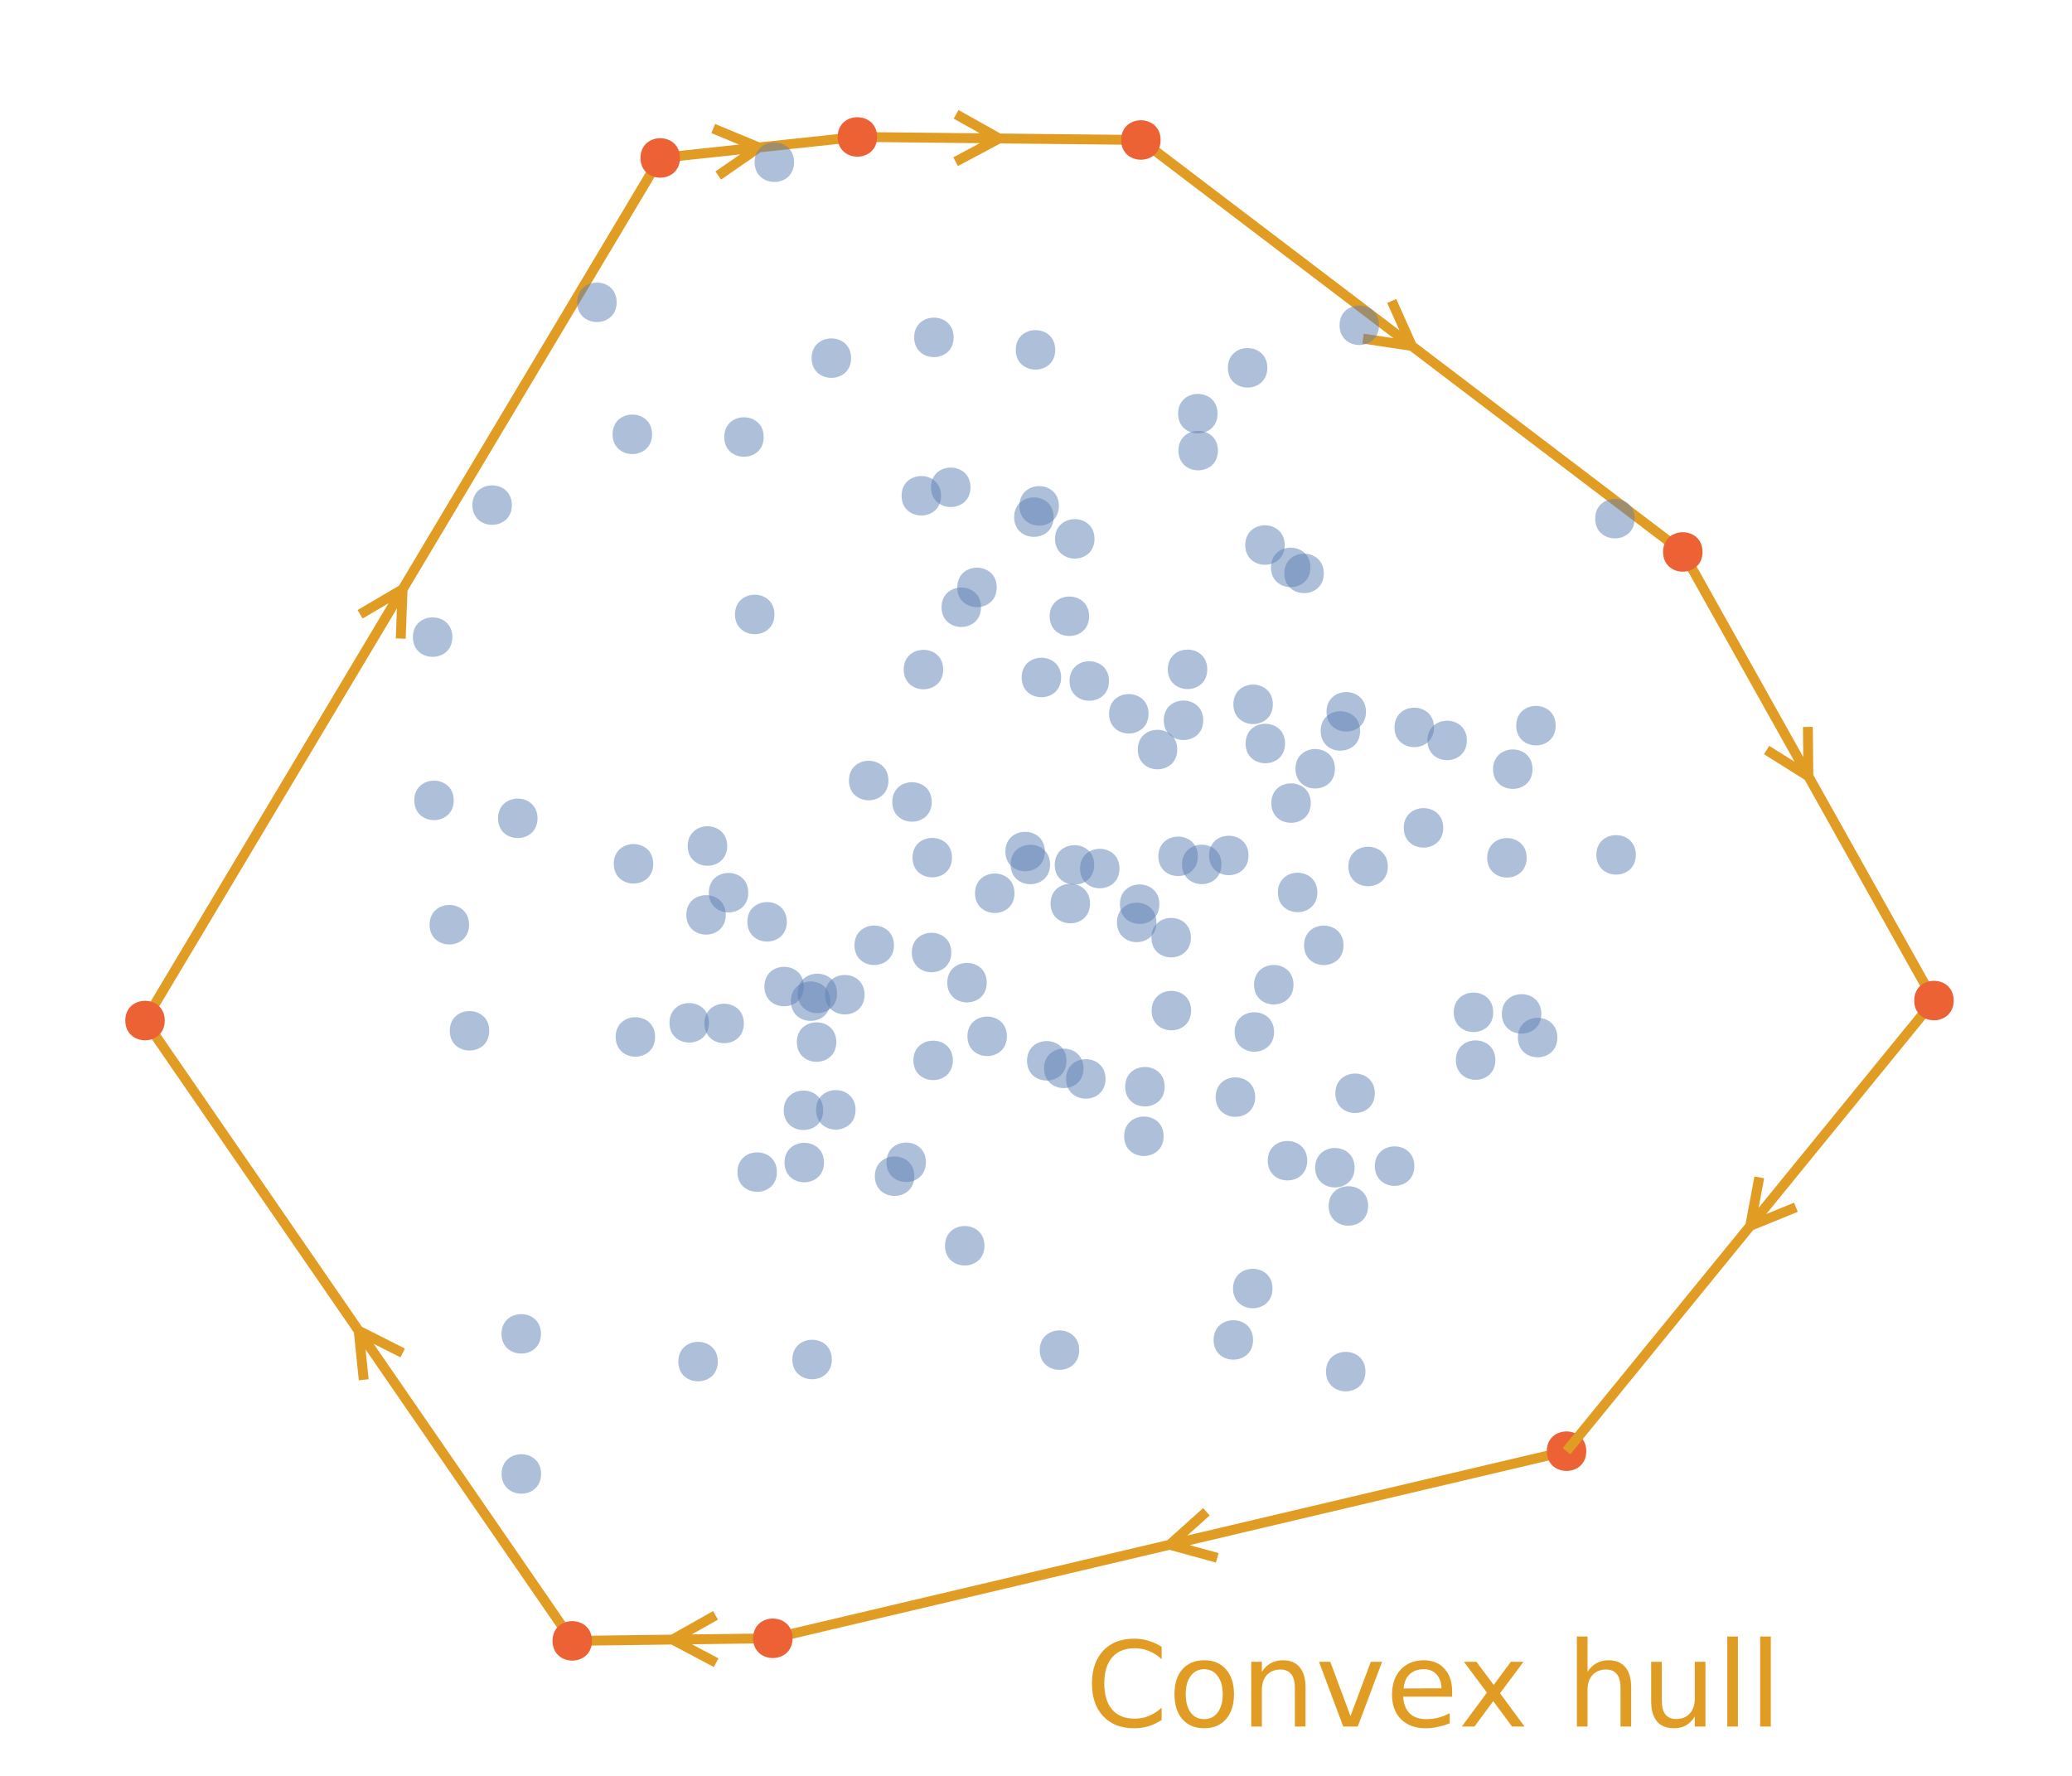 <?xml version="1.0" encoding="UTF-8"?>
<svg xmlns="http://www.w3.org/2000/svg" xmlns:xlink="http://www.w3.org/1999/xlink" width="210pt" height="180pt" viewBox="0 0 210 180" version="1.1">
<defs>
<g>
<symbol overflow="visible" id="glyph0-0">
<path style="stroke:none;" d="M 0.594 2.125 L 0.594 -8.469 L 6.594 -8.469 L 6.594 2.125 Z M 1.266 1.453 L 5.938 1.453 L 5.938 -7.781 L 1.266 -7.781 Z M 1.266 1.453 "/>
</symbol>
<symbol overflow="visible" id="glyph0-1">
<path style="stroke:none;" d="M 7.734 -8.078 L 7.734 -6.828 C 7.328 -7.203 6.898 -7.477 6.453 -7.656 C 6.004 -7.844 5.523 -7.938 5.016 -7.938 C 4.016 -7.938 3.25 -7.629 2.719 -7.016 C 2.188 -6.398 1.922 -5.516 1.922 -4.359 C 1.922 -3.211 2.188 -2.332 2.719 -1.719 C 3.25 -1.102 4.016 -0.797 5.016 -0.797 C 5.523 -0.797 6.004 -0.891 6.453 -1.078 C 6.898 -1.266 7.328 -1.539 7.734 -1.906 L 7.734 -0.672 C 7.316 -0.391 6.875 -0.176 6.406 -0.031 C 5.945 0.102 5.461 0.172 4.953 0.172 C 3.617 0.172 2.57 -0.234 1.812 -1.047 C 1.051 -1.859 0.672 -2.961 0.672 -4.359 C 0.672 -5.766 1.051 -6.875 1.812 -7.688 C 2.57 -8.5 3.617 -8.906 4.953 -8.906 C 5.473 -8.906 5.961 -8.832 6.422 -8.688 C 6.891 -8.551 7.328 -8.348 7.734 -8.078 Z M 7.734 -8.078 "/>
</symbol>
<symbol overflow="visible" id="glyph0-2">
<path style="stroke:none;" d="M 3.672 -5.812 C 3.098 -5.812 2.641 -5.582 2.297 -5.125 C 1.961 -4.676 1.797 -4.062 1.797 -3.281 C 1.797 -2.488 1.961 -1.867 2.297 -1.422 C 2.629 -0.973 3.086 -0.75 3.672 -0.75 C 4.242 -0.75 4.695 -0.973 5.031 -1.422 C 5.375 -1.879 5.547 -2.5 5.547 -3.281 C 5.547 -4.051 5.375 -4.664 5.031 -5.125 C 4.695 -5.582 4.242 -5.812 3.672 -5.812 Z M 3.672 -6.719 C 4.609 -6.719 5.344 -6.41 5.875 -5.797 C 6.414 -5.191 6.688 -4.352 6.688 -3.281 C 6.688 -2.207 6.414 -1.363 5.875 -0.75 C 5.344 -0.133 4.609 0.172 3.672 0.172 C 2.734 0.172 1.992 -0.133 1.453 -0.75 C 0.922 -1.363 0.656 -2.207 0.656 -3.281 C 0.656 -4.352 0.922 -5.191 1.453 -5.797 C 1.992 -6.41 2.734 -6.719 3.672 -6.719 Z M 3.672 -6.719 "/>
</symbol>
<symbol overflow="visible" id="glyph0-3">
<path style="stroke:none;" d="M 6.594 -3.969 L 6.594 0 L 5.516 0 L 5.516 -3.922 C 5.516 -4.547 5.391 -5.008 5.141 -5.312 C 4.898 -5.625 4.539 -5.781 4.062 -5.781 C 3.477 -5.781 3.016 -5.594 2.672 -5.219 C 2.336 -4.852 2.172 -4.348 2.172 -3.703 L 2.172 0 L 1.094 0 L 1.094 -6.562 L 2.172 -6.562 L 2.172 -5.547 C 2.43 -5.941 2.734 -6.234 3.078 -6.422 C 3.43 -6.617 3.836 -6.719 4.297 -6.719 C 5.047 -6.719 5.613 -6.484 6 -6.016 C 6.395 -5.555 6.594 -4.875 6.594 -3.969 Z M 6.594 -3.969 "/>
</symbol>
<symbol overflow="visible" id="glyph0-4">
<path style="stroke:none;" d="M 0.359 -6.562 L 1.5 -6.562 L 3.547 -1.062 L 5.609 -6.562 L 6.75 -6.562 L 4.281 0 L 2.812 0 Z M 0.359 -6.562 "/>
</symbol>
<symbol overflow="visible" id="glyph0-5">
<path style="stroke:none;" d="M 6.75 -3.547 L 6.75 -3.031 L 1.781 -3.031 C 1.832 -2.281 2.055 -1.711 2.453 -1.328 C 2.859 -0.941 3.414 -0.75 4.125 -0.75 C 4.539 -0.75 4.941 -0.797 5.328 -0.891 C 5.723 -0.992 6.113 -1.148 6.5 -1.359 L 6.5 -0.328 C 6.102 -0.172 5.703 -0.051 5.297 0.031 C 4.891 0.125 4.477 0.172 4.062 0.172 C 3.02 0.172 2.191 -0.129 1.578 -0.734 C 0.961 -1.348 0.656 -2.176 0.656 -3.219 C 0.656 -4.289 0.945 -5.141 1.531 -5.766 C 2.113 -6.398 2.895 -6.719 3.875 -6.719 C 4.758 -6.719 5.457 -6.43 5.969 -5.859 C 6.488 -5.297 6.75 -4.523 6.75 -3.547 Z M 5.672 -3.875 C 5.66 -4.457 5.492 -4.926 5.172 -5.281 C 4.848 -5.633 4.422 -5.812 3.891 -5.812 C 3.285 -5.812 2.801 -5.641 2.438 -5.297 C 2.082 -4.953 1.879 -4.473 1.828 -3.859 Z M 5.672 -3.875 "/>
</symbol>
<symbol overflow="visible" id="glyph0-6">
<path style="stroke:none;" d="M 6.594 -6.562 L 4.219 -3.375 L 6.703 0 L 5.438 0 L 3.531 -2.578 L 1.625 0 L 0.344 0 L 2.891 -3.438 L 0.562 -6.562 L 1.828 -6.562 L 3.578 -4.219 L 5.312 -6.562 Z M 6.594 -6.562 "/>
</symbol>
<symbol overflow="visible" id="glyph0-7">
<path style="stroke:none;" d=""/>
</symbol>
<symbol overflow="visible" id="glyph0-8">
<path style="stroke:none;" d="M 6.594 -3.969 L 6.594 0 L 5.516 0 L 5.516 -3.922 C 5.516 -4.547 5.391 -5.008 5.141 -5.312 C 4.898 -5.625 4.539 -5.781 4.062 -5.781 C 3.477 -5.781 3.016 -5.594 2.672 -5.219 C 2.336 -4.852 2.172 -4.348 2.172 -3.703 L 2.172 0 L 1.094 0 L 1.094 -9.125 L 2.172 -9.125 L 2.172 -5.547 C 2.43 -5.941 2.734 -6.234 3.078 -6.422 C 3.43 -6.617 3.836 -6.719 4.297 -6.719 C 5.047 -6.719 5.613 -6.484 6 -6.016 C 6.395 -5.555 6.594 -4.875 6.594 -3.969 Z M 6.594 -3.969 "/>
</symbol>
<symbol overflow="visible" id="glyph0-9">
<path style="stroke:none;" d="M 1.016 -2.594 L 1.016 -6.562 L 2.094 -6.562 L 2.094 -2.625 C 2.094 -2.008 2.211 -1.547 2.453 -1.234 C 2.703 -0.922 3.066 -0.766 3.547 -0.766 C 4.129 -0.766 4.586 -0.945 4.922 -1.312 C 5.266 -1.688 5.438 -2.195 5.438 -2.844 L 5.438 -6.562 L 6.516 -6.562 L 6.516 0 L 5.438 0 L 5.438 -1.016 C 5.176 -0.609 4.875 -0.305 4.531 -0.109 C 4.188 0.078 3.785 0.172 3.328 0.172 C 2.566 0.172 1.988 -0.062 1.594 -0.531 C 1.207 -1 1.016 -1.688 1.016 -2.594 Z M 3.734 -6.719 Z M 3.734 -6.719 "/>
</symbol>
<symbol overflow="visible" id="glyph0-10">
<path style="stroke:none;" d="M 1.125 -9.125 L 2.203 -9.125 L 2.203 0 L 1.125 0 Z M 1.125 -9.125 "/>
</symbol>
</g>
</defs>
<g id="convex_hull">
<path style="fill:none;stroke-width:1;stroke-linecap:butt;stroke-linejoin:miter;stroke:rgb(88.072%,61.104%,14.205%);stroke-opacity:1;stroke-miterlimit:10;" d="M 48.77 57.09 L -31.672 76.055 M 13.371 67.898 L 8.547 66.574 L 12.27 63.23 " transform="matrix(1,0,0,1,110,90)"/>
<path style=" stroke:none;fill-rule:nonzero;fill:rgb(92.253%,38.563%,20.918%);fill-opacity:1;" d="M 160.77 147.09 C 160.77 149.758 156.77 149.758 156.77 147.09 C 156.77 144.422 160.77 144.422 160.77 147.09 "/>
<path style="fill:none;stroke-width:1;stroke-linecap:butt;stroke-linejoin:miter;stroke:rgb(88.072%,61.104%,14.205%);stroke-opacity:1;stroke-miterlimit:10;" d="M -31.672 76.055 L -52 76.316 M -37.418 78.527 L -41.836 76.184 L -37.48 73.73 " transform="matrix(1,0,0,1,110,90)"/>
<path style=" stroke:none;fill-rule:nonzero;fill:rgb(92.253%,38.563%,20.918%);fill-opacity:1;" d="M 80.328 166.055 C 80.328 168.723 76.328 168.723 76.328 166.055 C 76.328 163.387 80.328 163.387 80.328 166.055 "/>
<path style="fill:none;stroke-width:1;stroke-linecap:butt;stroke-linejoin:miter;stroke:rgb(88.072%,61.104%,14.205%);stroke-opacity:1;stroke-miterlimit:10;" d="M -52 76.316 L -95.301 13.441 M -73.137 49.852 L -73.648 44.879 L -69.188 47.133 " transform="matrix(1,0,0,1,110,90)"/>
<path style=" stroke:none;fill-rule:nonzero;fill:rgb(92.253%,38.563%,20.918%);fill-opacity:1;" d="M 60 166.316 C 60 168.98 56 168.98 56 166.316 C 56 163.648 60 163.648 60 166.316 "/>
<path style="fill:none;stroke-width:1;stroke-linecap:butt;stroke-linejoin:miter;stroke:rgb(88.072%,61.104%,14.205%);stroke-opacity:1;stroke-miterlimit:10;" d="M -95.301 13.441 L -43.086 -73.992 M -73.504 -27.738 L -69.195 -30.273 L -69.387 -25.277 " transform="matrix(1,0,0,1,110,90)"/>
<path style=" stroke:none;fill-rule:nonzero;fill:rgb(92.253%,38.563%,20.918%);fill-opacity:1;" d="M 16.699 103.441 C 16.699 106.109 12.699 106.109 12.699 103.441 C 12.699 100.773 16.699 100.773 16.699 103.441 "/>
<path style="fill:none;stroke-width:1;stroke-linecap:butt;stroke-linejoin:miter;stroke:rgb(88.072%,61.104%,14.205%);stroke-opacity:1;stroke-miterlimit:10;" d="M -43.086 -73.992 L -23.102 -76.121 M -37.711 -76.973 L -33.094 -75.055 L -37.203 -72.207 " transform="matrix(1,0,0,1,110,90)"/>
<path style=" stroke:none;fill-rule:nonzero;fill:rgb(92.253%,38.563%,20.918%);fill-opacity:1;" d="M 68.914 16.008 C 68.914 18.676 64.914 18.676 64.914 16.008 C 64.914 13.344 68.914 13.344 68.914 16.008 "/>
<path style="fill:none;stroke-width:1;stroke-linecap:butt;stroke-linejoin:miter;stroke:rgb(88.072%,61.104%,14.205%);stroke-opacity:1;stroke-miterlimit:10;" d="M -23.102 -76.121 L 5.629 -75.812 M -13.098 -78.41 L -8.734 -75.965 L -13.148 -73.613 " transform="matrix(1,0,0,1,110,90)"/>
<path style=" stroke:none;fill-rule:nonzero;fill:rgb(92.253%,38.563%,20.918%);fill-opacity:1;" d="M 88.898 13.879 C 88.898 16.547 84.898 16.547 84.898 13.879 C 84.898 11.215 88.898 11.215 88.898 13.879 "/>
<path style="fill:none;stroke-width:1;stroke-linecap:butt;stroke-linejoin:miter;stroke:rgb(88.072%,61.104%,14.205%);stroke-opacity:1;stroke-miterlimit:10;" d="M 5.629 -75.812 L 60.555 -34.055 M 31.051 -59.496 L 33.094 -54.934 L 28.148 -55.68 " transform="matrix(1,0,0,1,110,90)"/>
<path style=" stroke:none;fill-rule:nonzero;fill:rgb(92.253%,38.563%,20.918%);fill-opacity:1;" d="M 117.629 14.188 C 117.629 16.855 113.629 16.855 113.629 14.188 C 113.629 11.523 117.629 11.523 117.629 14.188 "/>
<path style="fill:none;stroke-width:1;stroke-linecap:butt;stroke-linejoin:miter;stroke:rgb(88.072%,61.104%,14.205%);stroke-opacity:1;stroke-miterlimit:10;" d="M 60.555 -34.055 L 86.008 11.414 M 73.23 -16.32 L 73.281 -11.32 L 69.047 -13.98 " transform="matrix(1,0,0,1,110,90)"/>
<path style=" stroke:none;fill-rule:nonzero;fill:rgb(92.253%,38.563%,20.918%);fill-opacity:1;" d="M 172.555 55.945 C 172.555 58.609 168.555 58.609 168.555 55.945 C 168.555 53.277 172.555 53.277 172.555 55.945 "/>
<path style="fill:none;stroke-width:1;stroke-linecap:butt;stroke-linejoin:miter;stroke:rgb(88.072%,61.104%,14.205%);stroke-opacity:1;stroke-miterlimit:10;" d="M 86.008 11.414 L 48.77 57.09 M 72.02 32.367 L 67.387 34.254 L 68.305 29.336 " transform="matrix(1,0,0,1,110,90)"/>
<path style=" stroke:none;fill-rule:nonzero;fill:rgb(92.253%,38.563%,20.918%);fill-opacity:1;" d="M 198.008 101.414 C 198.008 104.082 194.008 104.082 194.008 101.414 C 194.008 98.746 198.008 98.746 198.008 101.414 "/>
<g style="fill:rgb(88.072%,61.104%,14.205%);fill-opacity:1;">
  <use xlink:href="#glyph0-1" x="110" y="175"/>
  <use xlink:href="#glyph0-2" x="118.379" y="175"/>
  <use xlink:href="#glyph0-3" x="125.721" y="175"/>
  <use xlink:href="#glyph0-4" x="133.326" y="175"/>
  <use xlink:href="#glyph0-5" x="140.428" y="175"/>
  <use xlink:href="#glyph0-6" x="147.811" y="175"/>
  <use xlink:href="#glyph0-7" x="154.912" y="175"/>
  <use xlink:href="#glyph0-8" x="158.727" y="175"/>
  <use xlink:href="#glyph0-9" x="166.332" y="175"/>
  <use xlink:href="#glyph0-10" x="173.938" y="175"/>
  <use xlink:href="#glyph0-10" x="177.271" y="175"/>
</g>
<path style=" stroke:none;fill-rule:nonzero;fill:rgb(36.842%,50.678%,70.98%);fill-opacity:0.5;" d="M 180.605 175 L 123.402 41.926 C 123.402 44.594 119.402 44.594 119.402 41.926 C 119.402 39.258 123.402 39.258 123.402 41.926 "/>
<path style=" stroke:none;fill-rule:nonzero;fill:rgb(36.842%,50.678%,70.98%);fill-opacity:0.5;" d="M 157.84 105.164 C 157.84 107.832 153.84 107.832 153.84 105.164 C 153.84 102.5 157.84 102.5 157.84 105.164 "/>
<path style=" stroke:none;fill-rule:nonzero;fill:rgb(36.842%,50.678%,70.98%);fill-opacity:0.5;" d="M 132.488 117.645 C 132.488 120.312 128.488 120.312 128.488 117.645 C 128.488 114.98 132.488 114.98 132.488 117.645 "/>
<path style=" stroke:none;fill-rule:nonzero;fill:rgb(36.842%,50.678%,70.98%);fill-opacity:0.5;" d="M 145.336 73.73 C 145.336 76.395 141.336 76.395 141.336 73.73 C 141.336 71.062 145.336 71.062 145.336 73.73 "/>
<path style=" stroke:none;fill-rule:nonzero;fill:rgb(36.842%,50.678%,70.98%);fill-opacity:0.5;" d="M 96.574 107.477 C 96.574 110.145 92.574 110.145 92.574 107.477 C 92.574 104.812 96.574 104.812 96.574 107.477 "/>
<path style=" stroke:none;fill-rule:nonzero;fill:rgb(36.842%,50.678%,70.98%);fill-opacity:0.5;" d="M 110.477 91.582 C 110.477 94.25 106.477 94.25 106.477 91.582 C 106.477 88.914 110.477 88.914 110.477 91.582 "/>
<path style=" stroke:none;fill-rule:nonzero;fill:rgb(36.842%,50.678%,70.98%);fill-opacity:0.5;" d="M 139.34 110.812 C 139.34 113.48 135.34 113.48 135.34 110.812 C 135.34 108.148 139.34 108.148 139.34 110.812 "/>
<path style=" stroke:none;fill-rule:nonzero;fill:rgb(36.842%,50.678%,70.98%);fill-opacity:0.5;" d="M 106.426 87.621 C 106.426 90.289 102.426 90.289 102.426 87.621 C 102.426 84.957 106.426 84.957 106.426 87.621 "/>
<path style=" stroke:none;fill-rule:nonzero;fill:rgb(36.842%,50.678%,70.98%);fill-opacity:0.5;" d="M 84.836 100.691 C 84.836 103.355 80.836 103.355 80.836 100.691 C 80.836 98.023 84.836 98.023 84.836 100.691 "/>
<path style=" stroke:none;fill-rule:nonzero;fill:rgb(36.842%,50.678%,70.98%);fill-opacity:0.5;" d="M 96.414 96.547 C 96.414 99.211 92.414 99.211 92.414 96.547 C 92.414 93.879 96.414 93.879 96.414 96.547 "/>
<path style=" stroke:none;fill-rule:nonzero;fill:rgb(36.842%,50.678%,70.98%);fill-opacity:0.5;" d="M 66.398 105.102 C 66.398 107.77 62.398 107.77 62.398 105.102 C 62.398 102.438 66.398 102.438 66.398 105.102 "/>
<path style=" stroke:none;fill-rule:nonzero;fill:rgb(36.842%,50.678%,70.98%);fill-opacity:0.5;" d="M 98.359 49.395 C 98.359 52.059 94.359 52.059 94.359 49.395 C 94.359 46.727 98.359 46.727 98.359 49.395 "/>
<path style=" stroke:none;fill-rule:nonzero;fill:rgb(36.842%,50.678%,70.98%);fill-opacity:0.5;" d="M 119.316 75.973 C 119.316 78.641 115.316 78.641 115.316 75.973 C 115.316 73.305 119.316 73.305 119.316 75.973 "/>
<path style=" stroke:none;fill-rule:nonzero;fill:rgb(36.842%,50.678%,70.98%);fill-opacity:0.5;" d="M 140.66 87.828 C 140.66 90.496 136.66 90.496 136.66 87.828 C 136.66 85.16 140.66 85.16 140.66 87.828 "/>
<path style=" stroke:none;fill-rule:nonzero;fill:rgb(36.842%,50.678%,70.98%);fill-opacity:0.5;" d="M 47.539 93.727 C 47.539 96.395 43.539 96.395 43.539 93.727 C 43.539 91.059 47.539 91.059 47.539 93.727 "/>
<path style=" stroke:none;fill-rule:nonzero;fill:rgb(36.842%,50.678%,70.98%);fill-opacity:0.5;" d="M 73.559 92.73 C 73.559 95.398 69.559 95.398 69.559 92.73 C 69.559 90.062 73.559 90.062 73.559 92.73 "/>
<path style=" stroke:none;fill-rule:nonzero;fill:rgb(36.842%,50.678%,70.98%);fill-opacity:0.5;" d="M 137.852 74.086 C 137.852 76.754 133.852 76.754 133.852 74.086 C 133.852 71.422 137.852 71.422 137.852 74.086 "/>
<path style=" stroke:none;fill-rule:nonzero;fill:rgb(36.842%,50.678%,70.98%);fill-opacity:0.5;" d="M 131.098 99.809 C 131.098 102.477 127.098 102.477 127.098 99.809 C 127.098 97.141 131.098 97.141 131.098 99.809 "/>
<path style=" stroke:none;fill-rule:nonzero;fill:rgb(36.842%,50.678%,70.98%);fill-opacity:0.5;" d="M 143.344 118.195 C 143.344 120.863 139.344 120.863 139.344 118.195 C 139.344 115.527 143.344 115.527 143.344 118.195 "/>
<path style=" stroke:none;fill-rule:nonzero;fill:rgb(36.842%,50.678%,70.98%);fill-opacity:0.5;" d="M 99.426 61.547 C 99.426 64.215 95.426 64.215 95.426 61.547 C 95.426 58.883 99.426 58.883 99.426 61.547 "/>
<path style=" stroke:none;fill-rule:nonzero;fill:rgb(36.842%,50.678%,70.98%);fill-opacity:0.5;" d="M 127 135.816 C 127 138.48 123 138.48 123 135.816 C 123 133.148 127 133.148 127 135.816 "/>
<path style=" stroke:none;fill-rule:nonzero;fill:rgb(36.842%,50.678%,70.98%);fill-opacity:0.5;" d="M 71.852 103.672 C 71.852 106.34 67.852 106.34 67.852 103.672 C 67.852 101.004 71.852 101.004 71.852 103.672 "/>
<path style=" stroke:none;fill-rule:nonzero;fill:rgb(36.842%,50.678%,70.98%);fill-opacity:0.5;" d="M 138.445 72.148 C 138.445 74.816 134.445 74.816 134.445 72.148 C 134.445 69.48 138.445 69.48 138.445 72.148 "/>
<path style=" stroke:none;fill-rule:nonzero;fill:rgb(36.842%,50.678%,70.98%);fill-opacity:0.5;" d="M 132.812 57.512 C 132.812 60.176 128.812 60.176 128.812 57.512 C 128.812 54.844 132.812 54.844 132.812 57.512 "/>
<path style=" stroke:none;fill-rule:nonzero;fill:rgb(36.842%,50.678%,70.98%);fill-opacity:0.5;" d="M 72.75 138.008 C 72.75 140.676 68.75 140.676 68.75 138.008 C 68.75 135.34 72.75 135.34 72.75 138.008 "/>
<path style=" stroke:none;fill-rule:nonzero;fill:rgb(36.842%,50.678%,70.98%);fill-opacity:0.5;" d="M 128.445 37.281 C 128.445 39.949 124.445 39.949 124.445 37.281 C 124.445 34.613 128.445 34.613 128.445 37.281 "/>
<path style=" stroke:none;fill-rule:nonzero;fill:rgb(36.842%,50.678%,70.98%);fill-opacity:0.5;" d="M 78.742 118.801 C 78.742 121.469 74.742 121.469 74.742 118.801 C 74.742 116.137 78.742 116.137 78.742 118.801 "/>
<path style=" stroke:none;fill-rule:nonzero;fill:rgb(36.842%,50.678%,70.98%);fill-opacity:0.5;" d="M 87.625 100.824 C 87.625 103.488 83.625 103.488 83.625 100.824 C 83.625 98.156 87.625 98.156 87.625 100.824 "/>
<path style=" stroke:none;fill-rule:nonzero;fill:rgb(36.842%,50.678%,70.98%);fill-opacity:0.5;" d="M 78.492 62.277 C 78.492 64.945 74.492 64.945 74.492 62.277 C 74.492 59.613 78.492 59.613 78.492 62.277 "/>
<path style=" stroke:none;fill-rule:nonzero;fill:rgb(36.842%,50.678%,70.98%);fill-opacity:0.5;" d="M 117.207 93.492 C 117.207 96.16 113.207 96.16 113.207 93.492 C 113.207 90.828 117.207 90.828 117.207 93.492 "/>
<path style=" stroke:none;fill-rule:nonzero;fill:rgb(36.842%,50.678%,70.98%);fill-opacity:0.5;" d="M 118.039 110.148 C 118.039 112.816 114.039 112.816 114.039 110.148 C 114.039 107.48 118.039 107.48 118.039 110.148 "/>
<path style=" stroke:none;fill-rule:nonzero;fill:rgb(36.842%,50.678%,70.98%);fill-opacity:0.5;" d="M 135.297 77.918 C 135.297 80.586 131.297 80.586 131.297 77.918 C 131.297 75.254 135.297 75.254 135.297 77.918 "/>
<path style=" stroke:none;fill-rule:nonzero;fill:rgb(36.842%,50.678%,70.98%);fill-opacity:0.5;" d="M 151.555 107.449 C 151.555 110.117 147.555 110.117 147.555 107.449 C 147.555 104.785 151.555 104.785 151.555 107.449 "/>
<path style=" stroke:none;fill-rule:nonzero;fill:rgb(36.842%,50.678%,70.98%);fill-opacity:0.5;" d="M 83.434 112.539 C 83.434 115.207 79.434 115.207 79.434 112.539 C 79.434 109.871 83.434 109.871 83.434 112.539 "/>
<path style=" stroke:none;fill-rule:nonzero;fill:rgb(36.842%,50.678%,70.98%);fill-opacity:0.5;" d="M 112.398 69.023 C 112.398 71.691 108.398 71.691 108.398 69.023 C 108.398 66.355 112.398 66.355 112.398 69.023 "/>
<path style=" stroke:none;fill-rule:nonzero;fill:rgb(36.842%,50.678%,70.98%);fill-opacity:0.5;" d="M 83.512 117.836 C 83.512 120.5 79.512 120.5 79.512 117.836 C 79.512 115.168 83.512 115.168 83.512 117.836 "/>
<path style=" stroke:none;fill-rule:nonzero;fill:rgb(36.842%,50.678%,70.98%);fill-opacity:0.5;" d="M 138.391 139.023 C 138.391 141.691 134.391 141.691 134.391 139.023 C 134.391 136.355 138.391 136.355 138.391 139.023 "/>
<path style=" stroke:none;fill-rule:nonzero;fill:rgb(36.842%,50.678%,70.98%);fill-opacity:0.5;" d="M 136.168 95.816 C 136.168 98.484 132.168 98.484 132.168 95.816 C 132.168 93.152 136.168 93.152 136.168 95.816 "/>
<path style=" stroke:none;fill-rule:nonzero;fill:rgb(36.842%,50.678%,70.98%);fill-opacity:0.5;" d="M 154.73 86.945 C 154.73 89.613 150.73 89.613 150.73 86.945 C 150.73 84.281 154.73 84.281 154.73 86.945 "/>
<path style=" stroke:none;fill-rule:nonzero;fill:rgb(36.842%,50.678%,70.98%);fill-opacity:0.5;" d="M 116.406 72.348 C 116.406 75.016 112.406 75.016 112.406 72.348 C 112.406 69.684 116.406 69.684 116.406 72.348 "/>
<path style=" stroke:none;fill-rule:nonzero;fill:rgb(36.842%,50.678%,70.98%);fill-opacity:0.5;" d="M 165.676 52.57 C 165.676 55.234 161.676 55.234 161.676 52.57 C 161.676 49.902 165.676 49.902 165.676 52.57 "/>
<path style=" stroke:none;fill-rule:nonzero;fill:rgb(36.842%,50.678%,70.98%);fill-opacity:0.5;" d="M 110.383 62.465 C 110.383 65.129 106.383 65.129 106.383 62.465 C 106.383 59.797 110.383 59.797 110.383 62.465 "/>
<path style=" stroke:none;fill-rule:nonzero;fill:rgb(36.842%,50.678%,70.98%);fill-opacity:0.5;" d="M 105.898 86.309 C 105.898 88.977 101.898 88.977 101.898 86.309 C 101.898 83.645 105.898 83.645 105.898 86.309 "/>
<path style=" stroke:none;fill-rule:nonzero;fill:rgb(36.842%,50.678%,70.98%);fill-opacity:0.5;" d="M 106.785 52.418 C 106.785 55.082 102.785 55.082 102.785 52.418 C 102.785 49.75 106.785 49.75 106.785 52.418 "/>
<path style=" stroke:none;fill-rule:nonzero;fill:rgb(36.842%,50.678%,70.98%);fill-opacity:0.5;" d="M 113.465 88.035 C 113.465 90.703 109.465 90.703 109.465 88.035 C 109.465 85.367 113.465 85.367 113.465 88.035 "/>
<path style=" stroke:none;fill-rule:nonzero;fill:rgb(36.842%,50.678%,70.98%);fill-opacity:0.5;" d="M 94.434 81.285 C 94.434 83.949 90.434 83.949 90.434 81.285 C 90.434 78.617 94.434 78.617 94.434 81.285 "/>
<path style=" stroke:none;fill-rule:nonzero;fill:rgb(36.842%,50.678%,70.98%);fill-opacity:0.5;" d="M 75.391 103.738 C 75.391 106.402 71.391 106.402 71.391 103.738 C 71.391 101.07 75.391 101.07 75.391 103.738 "/>
<path style=" stroke:none;fill-rule:nonzero;fill:rgb(36.842%,50.678%,70.98%);fill-opacity:0.5;" d="M 126.539 86.707 C 126.539 89.375 122.539 89.375 122.539 86.707 C 122.539 84.043 126.539 84.043 126.539 86.707 "/>
<path style=" stroke:none;fill-rule:nonzero;fill:rgb(36.842%,50.678%,70.98%);fill-opacity:0.5;" d="M 86.711 112.492 C 86.711 115.16 82.711 115.16 82.711 112.492 C 82.711 109.824 86.711 109.824 86.711 112.492 "/>
<path style=" stroke:none;fill-rule:nonzero;fill:rgb(36.842%,50.678%,70.98%);fill-opacity:0.5;" d="M 54.84 149.395 C 54.84 152.062 50.84 152.062 50.84 149.395 C 50.84 146.73 54.84 146.73 54.84 149.395 "/>
<path style=" stroke:none;fill-rule:nonzero;fill:rgb(36.842%,50.678%,70.98%);fill-opacity:0.5;" d="M 84.156 101.477 C 84.156 104.141 80.156 104.141 80.156 101.477 C 80.156 98.809 84.156 98.809 84.156 101.477 "/>
<path style=" stroke:none;fill-rule:nonzero;fill:rgb(36.842%,50.678%,70.98%);fill-opacity:0.5;" d="M 90.602 95.812 C 90.602 98.48 86.602 98.48 86.602 95.812 C 86.602 93.145 90.602 93.145 90.602 95.812 "/>
<path style=" stroke:none;fill-rule:nonzero;fill:rgb(36.842%,50.678%,70.98%);fill-opacity:0.5;" d="M 138.66 122.234 C 138.66 124.898 134.66 124.898 134.66 122.234 C 134.66 119.566 138.66 119.566 138.66 122.234 "/>
<path style=" stroke:none;fill-rule:nonzero;fill:rgb(36.842%,50.678%,70.98%);fill-opacity:0.5;" d="M 112.047 109.359 C 112.047 112.023 108.047 112.023 108.047 109.359 C 108.047 106.691 112.047 106.691 112.047 109.359 "/>
<path style=" stroke:none;fill-rule:nonzero;fill:rgb(36.842%,50.678%,70.98%);fill-opacity:0.5;" d="M 96.484 86.93 C 96.484 89.594 92.484 89.594 92.484 86.93 C 92.484 84.262 96.484 84.262 96.484 86.93 "/>
<path style=" stroke:none;fill-rule:nonzero;fill:rgb(36.842%,50.678%,70.98%);fill-opacity:0.5;" d="M 133.516 90.457 C 133.516 93.125 129.516 93.125 129.516 90.457 C 129.516 87.793 133.516 87.793 133.516 90.457 "/>
<path style=" stroke:none;fill-rule:nonzero;fill:rgb(36.842%,50.678%,70.98%);fill-opacity:0.5;" d="M 109.379 136.848 C 109.379 139.512 105.379 139.512 105.379 136.848 C 105.379 134.18 109.379 134.18 109.379 136.848 "/>
<path style=" stroke:none;fill-rule:nonzero;fill:rgb(36.842%,50.678%,70.98%);fill-opacity:0.5;" d="M 155.324 77.961 C 155.324 80.629 151.324 80.629 151.324 77.961 C 151.324 75.297 155.324 75.297 155.324 77.961 "/>
<path style=" stroke:none;fill-rule:nonzero;fill:rgb(36.842%,50.678%,70.98%);fill-opacity:0.5;" d="M 102.051 105.039 C 102.051 107.707 98.051 107.707 98.051 105.039 C 98.051 102.371 102.051 102.371 102.051 105.039 "/>
<path style=" stroke:none;fill-rule:nonzero;fill:rgb(36.842%,50.678%,70.98%);fill-opacity:0.5;" d="M 120.719 102.434 C 120.719 105.098 116.719 105.098 116.719 102.434 C 116.719 99.766 120.719 99.766 120.719 102.434 "/>
<path style=" stroke:none;fill-rule:nonzero;fill:rgb(36.842%,50.678%,70.98%);fill-opacity:0.5;" d="M 81.473 99.996 C 81.473 102.66 77.473 102.66 77.473 99.996 C 77.473 97.328 81.473 97.328 81.473 99.996 "/>
<path style=" stroke:none;fill-rule:nonzero;fill:rgb(36.842%,50.678%,70.98%);fill-opacity:0.5;" d="M 54.477 82.945 C 54.477 85.609 50.477 85.609 50.477 82.945 C 50.477 80.277 54.477 80.277 54.477 82.945 "/>
<path style=" stroke:none;fill-rule:nonzero;fill:rgb(36.842%,50.678%,70.98%);fill-opacity:0.5;" d="M 156.215 102.766 C 156.215 105.43 152.215 105.43 152.215 102.766 C 152.215 100.098 156.215 100.098 156.215 102.766 "/>
<path style=" stroke:none;fill-rule:nonzero;fill:rgb(36.842%,50.678%,70.98%);fill-opacity:0.5;" d="M 45.848 64.578 C 45.848 67.246 41.848 67.246 41.848 64.578 C 41.848 61.91 45.848 61.91 45.848 64.578 "/>
<path style=" stroke:none;fill-rule:nonzero;fill:rgb(36.842%,50.678%,70.98%);fill-opacity:0.5;" d="M 165.793 86.648 C 165.793 89.316 161.793 89.316 161.793 86.648 C 161.793 83.98 165.793 83.98 165.793 86.648 "/>
<path style=" stroke:none;fill-rule:nonzero;fill:rgb(36.842%,50.678%,70.98%);fill-opacity:0.5;" d="M 121.949 73.008 C 121.949 75.676 117.949 75.676 117.949 73.008 C 117.949 70.34 121.949 70.34 121.949 73.008 "/>
<path style=" stroke:none;fill-rule:nonzero;fill:rgb(36.842%,50.678%,70.98%);fill-opacity:0.5;" d="M 96.652 34.195 C 96.652 36.863 92.652 36.863 92.652 34.195 C 92.652 31.531 96.652 31.531 96.652 34.195 "/>
<path style=" stroke:none;fill-rule:nonzero;fill:rgb(36.842%,50.678%,70.98%);fill-opacity:0.5;" d="M 79.746 93.434 C 79.746 96.102 75.746 96.102 75.746 93.434 C 75.746 90.766 79.746 90.766 79.746 93.434 "/>
<path style=" stroke:none;fill-rule:nonzero;fill:rgb(36.842%,50.678%,70.98%);fill-opacity:0.5;" d="M 151.34 102.605 C 151.34 105.273 147.34 105.273 147.34 102.605 C 147.34 99.941 151.34 99.941 151.34 102.605 "/>
<path style=" stroke:none;fill-rule:nonzero;fill:rgb(36.842%,50.678%,70.98%);fill-opacity:0.5;" d="M 54.828 135.199 C 54.828 137.863 50.828 137.863 50.828 135.199 C 50.828 132.531 54.828 132.531 54.828 135.199 "/>
<path style=" stroke:none;fill-rule:nonzero;fill:rgb(36.842%,50.678%,70.98%);fill-opacity:0.5;" d="M 84.305 137.797 C 84.305 140.465 80.305 140.465 80.305 137.797 C 80.305 135.129 84.305 135.129 84.305 137.797 "/>
<path style=" stroke:none;fill-rule:nonzero;fill:rgb(36.842%,50.678%,70.98%);fill-opacity:0.5;" d="M 120.699 95.039 C 120.699 97.707 116.699 97.707 116.699 95.039 C 116.699 92.371 120.699 92.371 120.699 95.039 "/>
<path style=" stroke:none;fill-rule:nonzero;fill:rgb(36.842%,50.678%,70.98%);fill-opacity:0.5;" d="M 102.82 90.539 C 102.82 93.203 98.82 93.203 98.82 90.539 C 98.82 87.871 102.82 87.871 102.82 90.539 "/>
<path style=" stroke:none;fill-rule:nonzero;fill:rgb(36.842%,50.678%,70.98%);fill-opacity:0.5;" d="M 109.816 108.289 C 109.816 110.957 105.816 110.957 105.816 108.289 C 105.816 105.621 109.816 105.621 109.816 108.289 "/>
<path style=" stroke:none;fill-rule:nonzero;fill:rgb(36.842%,50.678%,70.98%);fill-opacity:0.5;" d="M 110.898 87.664 C 110.898 90.328 106.898 90.328 106.898 87.664 C 106.898 84.996 110.898 84.996 110.898 87.664 "/>
<path style=" stroke:none;fill-rule:nonzero;fill:rgb(36.842%,50.678%,70.98%);fill-opacity:0.5;" d="M 117.504 91.645 C 117.504 94.312 113.504 94.312 113.504 91.645 C 113.504 88.98 117.504 88.98 117.504 91.645 "/>
<path style=" stroke:none;fill-rule:nonzero;fill:rgb(36.842%,50.678%,70.98%);fill-opacity:0.5;" d="M 137.293 118.359 C 137.293 121.023 133.293 121.023 133.293 118.359 C 133.293 115.691 137.293 115.691 137.293 118.359 "/>
<path style=" stroke:none;fill-rule:nonzero;fill:rgb(36.842%,50.678%,70.98%);fill-opacity:0.5;" d="M 132.848 81.402 C 132.848 84.066 128.848 84.066 128.848 81.402 C 128.848 78.734 132.848 78.734 132.848 81.402 "/>
<path style=" stroke:none;fill-rule:nonzero;fill:rgb(36.842%,50.678%,70.98%);fill-opacity:0.5;" d="M 157.672 73.551 C 157.672 76.219 153.672 76.219 153.672 73.551 C 153.672 70.883 157.672 70.883 157.672 73.551 "/>
<path style=" stroke:none;fill-rule:nonzero;fill:rgb(36.842%,50.678%,70.98%);fill-opacity:0.5;" d="M 106.949 35.461 C 106.949 38.129 102.949 38.129 102.949 35.461 C 102.949 32.793 106.949 32.793 106.949 35.461 "/>
<path style=" stroke:none;fill-rule:nonzero;fill:rgb(36.842%,50.678%,70.98%);fill-opacity:0.5;" d="M 92.668 119.215 C 92.668 121.883 88.668 121.883 88.668 119.215 C 88.668 116.551 92.668 116.551 92.668 119.215 "/>
<path style=" stroke:none;fill-rule:nonzero;fill:rgb(36.842%,50.678%,70.98%);fill-opacity:0.5;" d="M 51.879 51.199 C 51.879 53.863 47.879 53.863 47.879 51.199 C 47.879 48.531 51.879 48.531 51.879 51.199 "/>
<path style=" stroke:none;fill-rule:nonzero;fill:rgb(36.842%,50.678%,70.98%);fill-opacity:0.5;" d="M 117.934 115.168 C 117.934 117.836 113.934 117.836 113.934 115.168 C 113.934 112.504 117.934 112.504 117.934 115.168 "/>
<path style=" stroke:none;fill-rule:nonzero;fill:rgb(36.842%,50.678%,70.98%);fill-opacity:0.5;" d="M 66.086 44.023 C 66.086 46.691 62.086 46.691 62.086 44.023 C 62.086 41.355 66.086 41.355 66.086 44.023 "/>
<path style=" stroke:none;fill-rule:nonzero;fill:rgb(36.842%,50.678%,70.98%);fill-opacity:0.5;" d="M 129.004 71.387 C 129.004 74.055 125.004 74.055 125.004 71.387 C 125.004 68.723 129.004 68.723 129.004 71.387 "/>
<path style=" stroke:none;fill-rule:nonzero;fill:rgb(36.842%,50.678%,70.98%);fill-opacity:0.5;" d="M 128.969 130.602 C 128.969 133.27 124.969 133.27 124.969 130.602 C 124.969 127.938 128.969 127.938 128.969 130.602 "/>
<path style=" stroke:none;fill-rule:nonzero;fill:rgb(36.842%,50.678%,70.98%);fill-opacity:0.5;" d="M 123.797 87.617 C 123.797 90.281 119.797 90.281 119.797 87.617 C 119.797 84.949 123.797 84.949 123.797 87.617 "/>
<path style=" stroke:none;fill-rule:nonzero;fill:rgb(36.842%,50.678%,70.98%);fill-opacity:0.5;" d="M 107.547 68.668 C 107.547 71.336 103.547 71.336 103.547 68.668 C 103.547 66 107.547 66 107.547 68.668 "/>
<path style=" stroke:none;fill-rule:nonzero;fill:rgb(36.842%,50.678%,70.98%);fill-opacity:0.5;" d="M 148.668 75.047 C 148.668 77.715 144.668 77.715 144.668 75.047 C 144.668 72.383 148.668 72.383 148.668 75.047 "/>
<path style=" stroke:none;fill-rule:nonzero;fill:rgb(36.842%,50.678%,70.98%);fill-opacity:0.5;" d="M 84.762 105.621 C 84.762 108.289 80.762 108.289 80.762 105.621 C 80.762 102.957 84.762 102.957 84.762 105.621 "/>
<path style=" stroke:none;fill-rule:nonzero;fill:rgb(36.842%,50.678%,70.98%);fill-opacity:0.5;" d="M 62.5 30.641 C 62.5 33.309 58.5 33.309 58.5 30.641 C 58.5 27.977 62.5 27.977 62.5 30.641 "/>
<path style=" stroke:none;fill-rule:nonzero;fill:rgb(36.842%,50.678%,70.98%);fill-opacity:0.5;" d="M 130.242 75.363 C 130.242 78.027 126.242 78.027 126.242 75.363 C 126.242 72.695 130.242 72.695 130.242 75.363 "/>
<path style=" stroke:none;fill-rule:nonzero;fill:rgb(36.842%,50.678%,70.98%);fill-opacity:0.5;" d="M 45.988 81.125 C 45.988 83.793 41.988 83.793 41.988 81.125 C 41.988 78.461 45.988 78.461 45.988 81.125 "/>
<path style=" stroke:none;fill-rule:nonzero;fill:rgb(36.842%,50.678%,70.98%);fill-opacity:0.5;" d="M 123.438 45.672 C 123.438 48.34 119.438 48.34 119.438 45.672 C 119.438 43.004 123.438 43.004 123.438 45.672 "/>
<path style=" stroke:none;fill-rule:nonzero;fill:rgb(36.842%,50.678%,70.98%);fill-opacity:0.5;" d="M 75.84 90.48 C 75.84 93.148 71.84 93.148 71.84 90.48 C 71.84 87.812 75.84 87.812 75.84 90.48 "/>
<path style=" stroke:none;fill-rule:nonzero;fill:rgb(36.842%,50.678%,70.98%);fill-opacity:0.5;" d="M 122.359 67.844 C 122.359 70.512 118.359 70.512 118.359 67.844 C 118.359 65.176 122.359 65.176 122.359 67.844 "/>
<path style=" stroke:none;fill-rule:nonzero;fill:rgb(36.842%,50.678%,70.98%);fill-opacity:0.5;" d="M 86.258 36.301 C 86.258 38.965 82.258 38.965 82.258 36.301 C 82.258 33.633 86.258 33.633 86.258 36.301 "/>
<path style=" stroke:none;fill-rule:nonzero;fill:rgb(36.842%,50.678%,70.98%);fill-opacity:0.5;" d="M 80.48 16.441 C 80.48 19.109 76.48 19.109 76.48 16.441 C 76.48 13.773 80.48 13.773 80.48 16.441 "/>
<path style=" stroke:none;fill-rule:nonzero;fill:rgb(36.842%,50.678%,70.98%);fill-opacity:0.5;" d="M 139.766 32.969 C 139.766 35.637 135.766 35.637 135.766 32.969 C 135.766 30.305 139.766 30.305 139.766 32.969 "/>
<path style=" stroke:none;fill-rule:nonzero;fill:rgb(36.842%,50.678%,70.98%);fill-opacity:0.5;" d="M 100.008 99.602 C 100.008 102.27 96.008 102.27 96.008 99.602 C 96.008 96.934 100.008 96.934 100.008 99.602 "/>
<path style=" stroke:none;fill-rule:nonzero;fill:rgb(36.842%,50.678%,70.98%);fill-opacity:0.5;" d="M 99.777 126.27 C 99.777 128.934 95.777 128.934 95.777 126.27 C 95.777 123.602 99.777 123.602 99.777 126.27 "/>
<path style=" stroke:none;fill-rule:nonzero;fill:rgb(36.842%,50.678%,70.98%);fill-opacity:0.5;" d="M 134.168 58.117 C 134.168 60.785 130.168 60.785 130.168 58.117 C 130.168 55.453 134.168 55.453 134.168 58.117 "/>
<path style=" stroke:none;fill-rule:nonzero;fill:rgb(36.842%,50.678%,70.98%);fill-opacity:0.5;" d="M 146.273 83.91 C 146.273 86.578 142.273 86.578 142.273 83.91 C 142.273 81.242 146.273 81.242 146.273 83.91 "/>
<path style=" stroke:none;fill-rule:nonzero;fill:rgb(36.842%,50.678%,70.98%);fill-opacity:0.5;" d="M 95.379 50.25 C 95.379 52.918 91.379 52.918 91.379 50.25 C 91.379 47.586 95.379 47.586 95.379 50.25 "/>
<path style=" stroke:none;fill-rule:nonzero;fill:rgb(36.842%,50.678%,70.98%);fill-opacity:0.5;" d="M 107.32 51.273 C 107.32 53.941 103.32 53.941 103.32 51.273 C 103.32 48.605 107.32 48.605 107.32 51.273 "/>
<path style=" stroke:none;fill-rule:nonzero;fill:rgb(36.842%,50.678%,70.98%);fill-opacity:0.5;" d="M 73.703 85.75 C 73.703 88.418 69.703 88.418 69.703 85.75 C 69.703 83.082 73.703 83.082 73.703 85.75 "/>
<path style=" stroke:none;fill-rule:nonzero;fill:rgb(36.842%,50.678%,70.98%);fill-opacity:0.5;" d="M 66.207 87.555 C 66.207 90.219 62.207 90.219 62.207 87.555 C 62.207 84.887 66.207 84.887 66.207 87.555 "/>
<path style=" stroke:none;fill-rule:nonzero;fill:rgb(36.842%,50.678%,70.98%);fill-opacity:0.5;" d="M 130.207 55.246 C 130.207 57.91 126.207 57.91 126.207 55.246 C 126.207 52.578 130.207 52.578 130.207 55.246 "/>
<path style=" stroke:none;fill-rule:nonzero;fill:rgb(36.842%,50.678%,70.98%);fill-opacity:0.5;" d="M 95.594 67.867 C 95.594 70.531 91.594 70.531 91.594 67.867 C 91.594 65.199 95.594 65.199 95.594 67.867 "/>
<path style=" stroke:none;fill-rule:nonzero;fill:rgb(36.842%,50.678%,70.98%);fill-opacity:0.5;" d="M 101.02 59.539 C 101.02 62.207 97.02 62.207 97.02 59.539 C 97.02 56.871 101.02 56.871 101.02 59.539 "/>
<path style=" stroke:none;fill-rule:nonzero;fill:rgb(36.842%,50.678%,70.98%);fill-opacity:0.5;" d="M 129.129 104.598 C 129.129 107.266 125.129 107.266 125.129 104.598 C 125.129 101.934 129.129 101.934 129.129 104.598 "/>
<path style=" stroke:none;fill-rule:nonzero;fill:rgb(36.842%,50.678%,70.98%);fill-opacity:0.5;" d="M 90.043 79.113 C 90.043 81.781 86.043 81.781 86.043 79.113 C 86.043 76.445 90.043 76.445 90.043 79.113 "/>
<path style=" stroke:none;fill-rule:nonzero;fill:rgb(36.842%,50.678%,70.98%);fill-opacity:0.5;" d="M 77.402 44.297 C 77.402 46.965 73.402 46.965 73.402 44.297 C 73.402 41.629 77.402 41.629 77.402 44.297 "/>
<path style=" stroke:none;fill-rule:nonzero;fill:rgb(36.842%,50.678%,70.98%);fill-opacity:0.5;" d="M 93.844 117.805 C 93.844 120.473 89.844 120.473 89.844 117.805 C 89.844 115.141 93.844 115.141 93.844 117.805 "/>
<path style=" stroke:none;fill-rule:nonzero;fill:rgb(36.842%,50.678%,70.98%);fill-opacity:0.5;" d="M 108.09 107.523 C 108.09 110.191 104.09 110.191 104.09 107.523 C 104.09 104.855 108.09 104.855 108.09 107.523 "/>
<path style=" stroke:none;fill-rule:nonzero;fill:rgb(36.842%,50.678%,70.98%);fill-opacity:0.5;" d="M 49.586 104.48 C 49.586 107.148 45.586 107.148 45.586 104.48 C 45.586 101.816 49.586 101.816 49.586 104.48 "/>
<path style=" stroke:none;fill-rule:nonzero;fill:rgb(36.842%,50.678%,70.98%);fill-opacity:0.5;" d="M 121.402 86.797 C 121.402 89.461 117.402 89.461 117.402 86.797 C 117.402 84.129 121.402 84.129 121.402 86.797 "/>
<path style=" stroke:none;fill-rule:nonzero;fill:rgb(36.842%,50.678%,70.98%);fill-opacity:0.5;" d="M 127.211 111.199 C 127.211 113.867 123.211 113.867 123.211 111.199 C 123.211 108.531 127.211 108.531 127.211 111.199 "/>
<path style=" stroke:none;fill-rule:nonzero;fill:rgb(36.842%,50.678%,70.98%);fill-opacity:0.5;" d="M 110.93 54.617 C 110.93 57.285 106.93 57.285 106.93 54.617 C 106.93 51.953 110.93 51.953 110.93 54.617 "/>
</g>
</svg>
